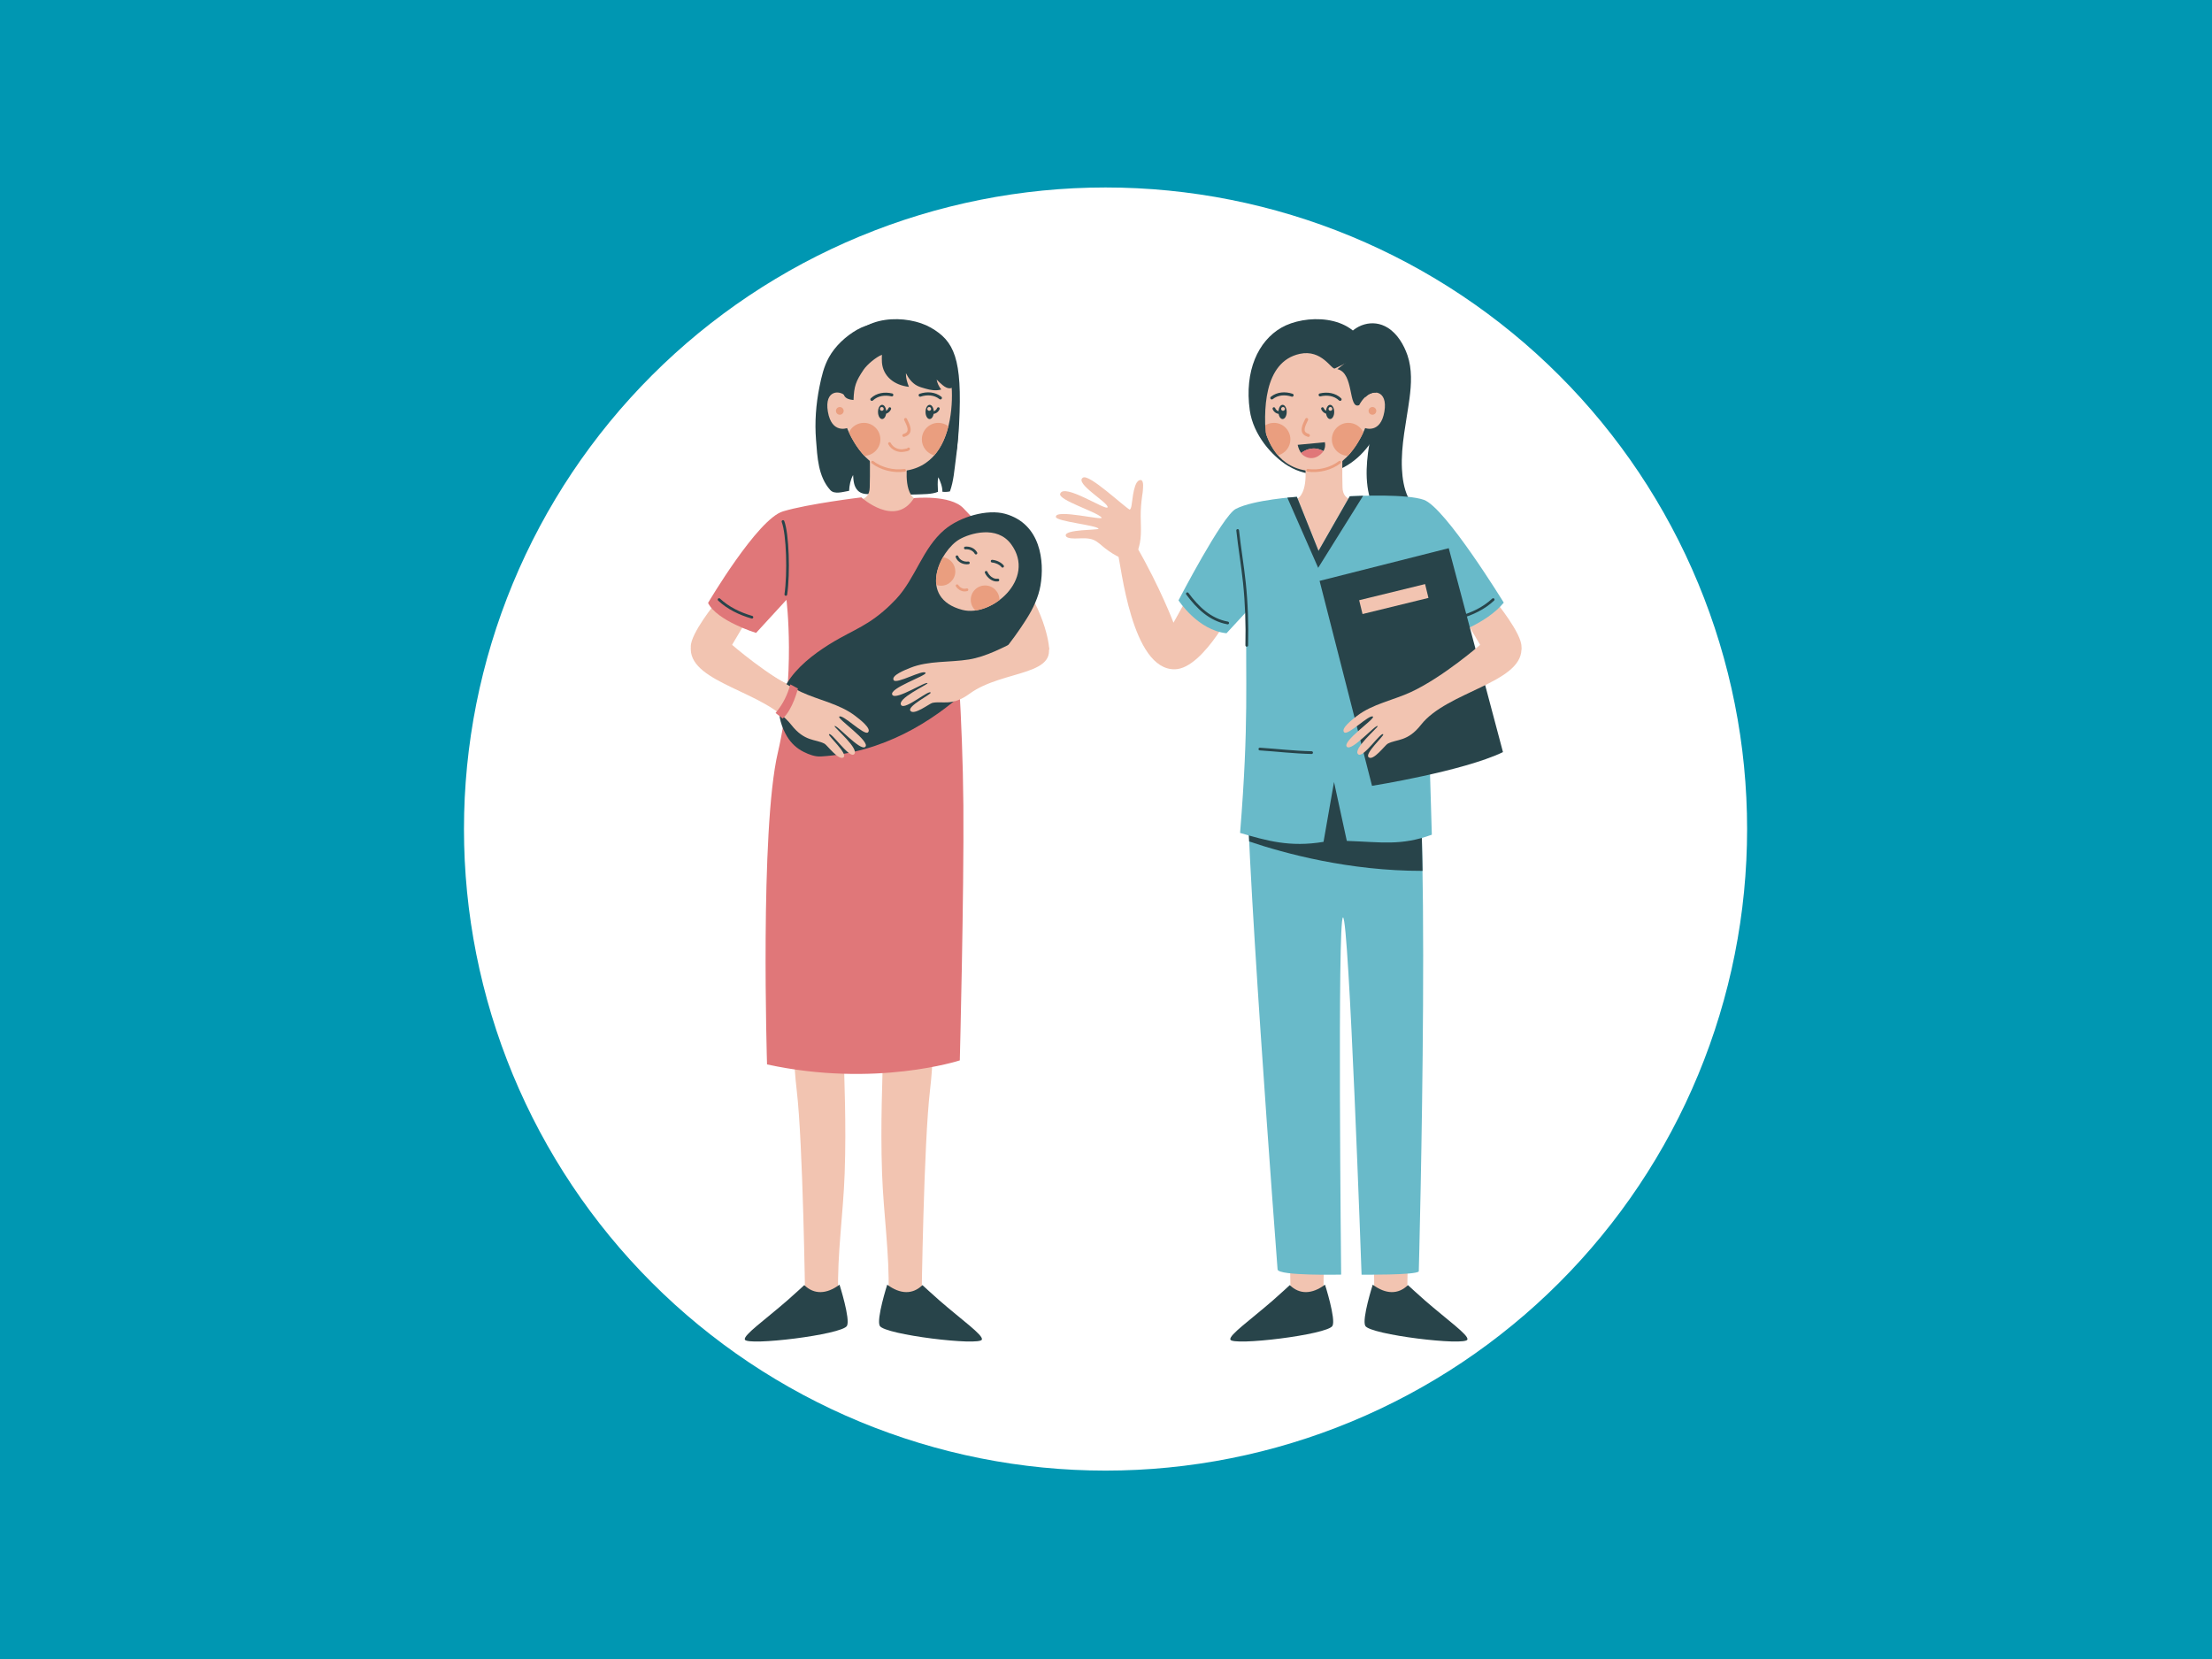 <svg xmlns="http://www.w3.org/2000/svg" xmlns:xlink="http://www.w3.org/1999/xlink" width="1024" zoomAndPan="magnify" viewBox="0 0 768 576" height="768" preserveAspectRatio="xMidYMid meet" version="1.0"><defs><clipPath id="01503df666"><path d="M 161.09 65.09 L 606.59 65.09 L 606.59 510.59 L 161.09 510.59 Z M 161.09 65.09 " clip-rule="nonzero"/></clipPath><clipPath id="a07729e742"><path d="M 489 208 L 528.426 208 L 528.426 250 L 489 250 Z M 489 208 " clip-rule="nonzero"/></clipPath><clipPath id="aee04e2274"><path d="M 466 222 L 528.426 222 L 528.426 264 L 466 264 Z M 466 222 " clip-rule="nonzero"/></clipPath><clipPath id="e92ed68ea3"><path d="M 239.676 208 L 279 208 L 279 250 L 239.676 250 Z M 239.676 208 " clip-rule="nonzero"/></clipPath><clipPath id="2f2799fa86"><path d="M 239.676 222 L 302 222 L 302 264 L 239.676 264 Z M 239.676 222 " clip-rule="nonzero"/></clipPath></defs><rect x="-76.8" width="921.6" fill="#ffffff" y="-57.6" height="691.2" fill-opacity="1"/><rect x="-76.8" width="921.6" fill="#ffffff" y="-57.6" height="691.2" fill-opacity="1"/><rect x="-76.8" width="921.6" fill="#0097b2" y="-57.6" height="691.2" fill-opacity="1"/><g clip-path="url(#01503df666)"><path fill="#ffffff" d="M 606.59 287.84 C 606.59 291.484 606.5 295.129 606.32 298.77 C 606.141 302.41 605.875 306.043 605.516 309.672 C 605.16 313.301 604.715 316.918 604.18 320.523 C 603.645 324.129 603.02 327.719 602.309 331.297 C 601.598 334.871 600.801 338.426 599.914 341.965 C 599.027 345.5 598.055 349.012 596.996 352.5 C 595.938 355.988 594.797 359.449 593.566 362.883 C 592.34 366.312 591.027 369.715 589.633 373.082 C 588.238 376.449 586.762 379.781 585.203 383.078 C 583.645 386.371 582.004 389.629 580.285 392.844 C 578.57 396.059 576.773 399.23 574.898 402.355 C 573.023 405.48 571.074 408.562 569.051 411.594 C 567.023 414.625 564.926 417.602 562.754 420.531 C 560.582 423.461 558.34 426.332 556.027 429.148 C 553.715 431.969 551.336 434.727 548.887 437.43 C 546.438 440.129 543.926 442.77 541.348 445.348 C 538.77 447.926 536.129 450.438 533.43 452.887 C 530.727 455.336 527.969 457.715 525.148 460.027 C 522.332 462.34 519.461 464.582 516.531 466.754 C 513.602 468.926 510.625 471.023 507.594 473.051 C 504.562 475.074 501.48 477.023 498.355 478.898 C 495.23 480.773 492.059 482.57 488.844 484.285 C 485.629 486.004 482.371 487.645 479.078 489.203 C 475.781 490.762 472.449 492.238 469.082 493.633 C 465.715 495.027 462.312 496.34 458.883 497.566 C 455.449 498.797 451.988 499.938 448.5 500.996 C 445.012 502.055 441.5 503.027 437.961 503.914 C 434.426 504.801 430.871 505.598 427.297 506.309 C 423.719 507.02 420.129 507.645 416.523 508.18 C 412.918 508.715 409.301 509.16 405.672 509.516 C 402.043 509.875 398.41 510.141 394.77 510.32 C 391.129 510.5 387.484 510.59 383.84 510.59 C 380.195 510.59 376.551 510.5 372.91 510.32 C 369.27 510.141 365.633 509.875 362.004 509.516 C 358.379 509.16 354.762 508.715 351.156 508.18 C 347.547 507.645 343.957 507.02 340.383 506.309 C 336.809 505.598 333.25 504.801 329.715 503.914 C 326.18 503.027 322.668 502.055 319.18 500.996 C 315.691 499.938 312.23 498.797 308.797 497.566 C 305.363 496.34 301.965 495.027 298.598 493.633 C 295.227 492.238 291.898 490.762 288.602 489.203 C 285.305 487.645 282.051 486.004 278.836 484.285 C 275.621 482.57 272.449 480.773 269.324 478.898 C 266.195 477.023 263.117 475.074 260.086 473.051 C 257.055 471.023 254.074 468.926 251.148 466.754 C 248.219 464.582 245.348 462.34 242.527 460.027 C 239.711 457.715 236.949 455.336 234.25 452.887 C 231.547 450.438 228.91 447.926 226.332 445.348 C 223.754 442.77 221.242 440.129 218.793 437.43 C 216.344 434.727 213.965 431.969 211.652 429.148 C 209.34 426.332 207.098 423.461 204.926 420.531 C 202.754 417.602 200.656 414.625 198.629 411.594 C 196.605 408.562 194.652 405.48 192.781 402.355 C 190.906 399.23 189.109 396.059 187.391 392.844 C 185.672 389.629 184.035 386.371 182.477 383.078 C 180.918 379.781 179.441 376.449 178.043 373.082 C 176.648 369.715 175.34 366.312 174.109 362.883 C 172.883 359.449 171.738 355.988 170.68 352.5 C 169.621 349.012 168.648 345.5 167.766 341.961 C 166.879 338.426 166.082 334.871 165.367 331.297 C 164.656 327.719 164.035 324.129 163.5 320.523 C 162.965 316.918 162.52 313.301 162.16 309.672 C 161.805 306.043 161.535 302.41 161.355 298.77 C 161.18 295.129 161.09 291.484 161.09 287.84 C 161.09 284.195 161.18 280.551 161.355 276.91 C 161.535 273.27 161.805 269.633 162.16 266.004 C 162.52 262.379 162.965 258.762 163.5 255.156 C 164.035 251.547 164.656 247.957 165.367 244.383 C 166.082 240.809 166.879 237.25 167.766 233.715 C 168.648 230.18 169.621 226.668 170.68 223.18 C 171.738 219.691 172.883 216.23 174.109 212.797 C 175.34 209.363 176.648 205.965 178.043 202.598 C 179.441 199.227 180.918 195.898 182.477 192.602 C 184.035 189.305 185.672 186.051 187.391 182.836 C 189.109 179.621 190.906 176.449 192.781 173.324 C 194.652 170.195 196.605 167.117 198.629 164.086 C 200.656 161.055 202.754 158.074 204.926 155.148 C 207.098 152.219 209.34 149.348 211.652 146.527 C 213.965 143.711 216.344 140.949 218.793 138.25 C 221.242 135.547 223.754 132.91 226.332 130.332 C 228.91 127.754 231.547 125.242 234.25 122.793 C 236.949 120.344 239.711 117.965 242.527 115.652 C 245.348 113.34 248.219 111.098 251.148 108.926 C 254.074 106.754 257.055 104.656 260.086 102.629 C 263.117 100.605 266.195 98.652 269.324 96.781 C 272.449 94.906 275.621 93.109 278.836 91.391 C 282.051 89.672 285.305 88.035 288.602 86.477 C 291.898 84.918 295.227 83.441 298.598 82.043 C 301.965 80.648 305.363 79.34 308.797 78.109 C 312.23 76.883 315.691 75.738 319.18 74.68 C 322.668 73.621 326.18 72.648 329.715 71.766 C 333.25 70.879 336.809 70.082 340.383 69.371 C 343.957 68.656 347.547 68.035 351.156 67.5 C 354.762 66.965 358.379 66.52 362.004 66.16 C 365.633 65.805 369.27 65.535 372.91 65.355 C 376.551 65.18 380.195 65.09 383.84 65.09 C 387.484 65.09 391.129 65.18 394.77 65.355 C 398.41 65.535 402.043 65.805 405.672 66.16 C 409.301 66.52 412.918 66.965 416.523 67.5 C 420.129 68.035 423.719 68.656 427.297 69.371 C 430.871 70.082 434.426 70.879 437.961 71.766 C 441.5 72.648 445.012 73.621 448.5 74.68 C 451.988 75.738 455.449 76.883 458.883 78.109 C 462.312 79.34 465.715 80.648 469.082 82.043 C 472.449 83.441 475.781 84.918 479.078 86.477 C 482.371 88.035 485.629 89.672 488.844 91.391 C 492.059 93.109 495.23 94.906 498.355 96.781 C 501.48 98.652 504.562 100.605 507.594 102.629 C 510.625 104.656 513.602 106.754 516.531 108.926 C 519.461 111.098 522.332 113.34 525.148 115.652 C 527.969 117.965 530.727 120.344 533.43 122.793 C 536.129 125.242 538.77 127.754 541.348 130.332 C 543.926 132.91 546.438 135.547 548.887 138.25 C 551.336 140.949 553.715 143.711 556.027 146.527 C 558.34 149.348 560.582 152.219 562.754 155.148 C 564.926 158.074 567.023 161.055 569.051 164.086 C 571.074 167.117 573.023 170.195 574.898 173.324 C 576.773 176.449 578.57 179.621 580.285 182.836 C 582.004 186.051 583.645 189.305 585.203 192.602 C 586.762 195.898 588.238 199.227 589.633 202.598 C 591.027 205.965 592.34 209.363 593.566 212.797 C 594.797 216.23 595.938 219.691 596.996 223.18 C 598.055 226.668 599.027 230.18 599.914 233.715 C 600.801 237.25 601.598 240.809 602.309 244.383 C 603.02 247.957 603.645 251.547 604.18 255.156 C 604.715 258.762 605.16 262.379 605.516 266.004 C 605.875 269.633 606.141 273.27 606.32 276.91 C 606.5 280.551 606.59 284.195 606.59 287.84 Z M 606.59 287.84 " fill-opacity="1" fill-rule="nonzero"/></g><path fill="#f2c4b1" d="M 448.102 450.734 C 448.102 450.734 447.371 396.867 445.18 378.5 C 442.984 360.129 444.668 338.957 444.668 338.957 L 462.879 332.629 C 462.879 332.629 461.809 363.406 461.652 370.031 C 461.574 373.109 462.465 389.711 461.832 407.426 C 461.328 421.52 459.203 435.691 459.582 448.812 C 459.582 448.812 456.176 450.457 448.102 450.734 Z M 448.102 450.734 " fill-opacity="1" fill-rule="evenodd"/><path fill="#f2c4b1" d="M 488.551 450.734 C 488.551 450.734 489.281 396.867 491.473 378.5 C 493.668 360.129 491.984 338.957 491.984 338.957 L 472.73 335.68 C 472.73 335.68 474.84 363.406 475 370.031 C 475.078 373.109 474.184 389.711 474.82 407.426 C 475.324 421.52 477.449 435.691 477.07 448.812 C 477.07 448.812 480.477 450.457 488.551 450.734 Z M 488.551 450.734 " fill-opacity="1" fill-rule="evenodd"/><path fill="#28444a" d="M 447.812 446.191 C 447.812 446.191 444.16 449.562 441.922 451.508 C 434.008 458.383 426.742 463.492 427.164 465.082 C 427.777 467.398 460.992 463.414 462.633 460.328 C 463.867 458.008 460.043 446.039 460.043 446.039 C 455.516 449.391 451.227 449.504 447.812 446.191 Z M 447.812 446.191 " fill-opacity="1" fill-rule="evenodd"/><path fill="#28444a" d="M 488.84 446.191 C 488.84 446.191 492.492 449.562 494.727 451.508 C 502.645 458.383 509.91 463.492 509.488 465.082 C 508.875 467.398 475.66 463.414 474.02 460.328 C 472.785 458.008 476.609 446.039 476.609 446.039 C 481.137 449.391 485.426 449.504 488.84 446.191 Z M 488.84 446.191 " fill-opacity="1" fill-rule="evenodd"/><path fill="#28444a" d="M 474.039 120.824 C 474.039 120.824 483.195 123.531 481.273 139.402 C 479.074 157.543 462.117 170.715 447.242 161.762 C 441.656 158.402 435.105 150.961 433.914 142.449 C 432.008 128.789 436.828 118.398 444.887 113.766 C 452.945 109.133 469.633 108.902 474.039 120.824 Z M 474.039 120.824 " fill-opacity="1" fill-rule="evenodd"/><path fill="#28444a" d="M 467.211 117.672 C 470.191 112.703 476.633 110.527 481.844 113.809 C 485.188 115.91 487.441 119.746 488.688 123.41 C 490.301 128.141 490.027 133.434 489.383 138.301 C 488.316 146.379 486.344 154.625 486.75 162.816 C 487.078 169.352 488.875 176.73 495.863 178.961 C 494.848 180.867 493.238 181.84 491.219 182.594 C 484.266 185.188 478.488 181.148 476.141 174.566 C 473.5 167.176 474.477 158.863 475.945 151.359 C 477.137 145.301 478.809 139.078 477.543 132.887 C 476.359 127.055 471.195 124.973 468.16 120.414 " fill-opacity="1" fill-rule="evenodd"/><path fill="#69bac9" d="M 437.281 250.453 C 437.281 250.453 435.145 250.727 433.219 265.098 C 431.289 279.469 443.57 440.777 443.57 440.777 C 443.984 443.047 465.645 442.539 465.645 442.539 C 465.645 442.539 464.309 318.707 466.285 318.531 C 468.363 318.352 472.734 442.566 472.734 442.566 C 472.734 442.566 491.738 442.754 492.598 441.418 C 492.598 441.418 497.52 258.699 489.684 250.395 Z M 437.281 250.453 " fill-opacity="1" fill-rule="evenodd"/><path fill="#28444a" d="M 433.855 260.855 C 433.645 262.109 433.43 263.52 433.219 265.098 C 432.801 268.223 433.051 278.301 433.707 292.156 C 446.086 296.336 468.461 302.406 493.902 302.367 C 493.66 287.465 493.203 274.336 492.43 264.965 C 476.48 260.414 449.676 254.555 433.855 260.855 Z M 433.855 260.855 " fill-opacity="1" fill-rule="evenodd"/><g clip-path="url(#a07729e742)"><path fill="#f2c4b1" d="M 508.883 215.418 L 514.086 224.195 C 514.086 224.195 503.668 233.316 494.547 237.566 C 485.426 241.812 490.109 255.973 497.344 246.734 C 504.582 237.496 527.992 233.969 528.25 224.555 C 528.375 219.957 519.402 208.988 519.402 208.988 Z M 508.883 215.418 " fill-opacity="1" fill-rule="evenodd"/></g><path fill="#f2c4b1" d="M 412.262 207.512 L 407.434 216.199 C 407.434 216.199 402.836 203.992 394.574 189.695 C 394.574 189.695 386.797 187.477 388.047 191.867 C 389.297 196.258 392.84 232.652 407.902 232.375 C 418.18 232.184 429.523 208.773 429.523 208.773 Z M 412.262 207.512 " fill-opacity="1" fill-rule="evenodd"/><path fill="#f2c4b1" d="M 394.84 191.633 C 396.543 187.625 396.09 183.469 396.047 179.266 C 396.023 176.922 396.223 174.547 396.547 172.227 C 396.605 171.816 396.672 171.406 396.727 170.996 C 396.762 170.723 396.781 170.441 396.809 170.168 C 396.828 169.902 396.844 169.637 396.859 169.371 C 396.906 168.641 397.062 166.141 395.574 166.754 C 394.762 167.086 394.352 168.059 394.094 168.828 C 393.461 170.695 393.262 172.695 392.984 174.633 C 392.883 175.344 392.82 176.449 392.258 176.965 C 389.996 175.711 378.199 164.508 376.023 165.82 C 372.84 167.738 384.891 174.523 384.559 176.109 C 384.25 177.594 369.277 167.469 368.078 171.469 C 367.426 173.645 380.719 177.672 382.453 179.664 C 383.586 180.973 366.254 176.539 366.602 179.496 C 366.789 181.066 380.797 182.34 381.414 183.578 C 381.66 184.074 369.348 183.719 370.039 186.023 C 370.355 187.07 373.027 186.977 374.043 186.945 C 375.859 186.895 378.016 186.727 379.727 187.465 C 381.219 188.109 382.434 189.41 383.707 190.387 C 385.469 191.738 387.18 192.832 389.211 193.746 C 389.441 194.73 389.598 195.727 389.785 196.723 C 389.898 197.328 390.051 197.996 390.633 198.312 C 391.367 198.711 392.414 198.332 393.141 198.098 C 395.172 197.441 396.852 196.152 396.316 193.859 C 396.195 193.328 395.141 192.078 394.84 191.633 Z M 394.84 191.633 " fill-opacity="1" fill-rule="evenodd"/><path fill="#f2c4b1" d="M 453.145 161.742 C 453.145 161.742 454.672 173.562 448.359 173.789 L 456.188 201.516 L 471.586 173.523 C 471.586 173.523 466.27 174.559 466.117 169.289 C 465.965 164.016 466.09 157.773 466.09 157.773 Z M 453.145 161.742 " fill-opacity="1" fill-rule="evenodd"/><path fill="#f2c4b1" d="M 438.555 127.676 C 438.555 127.676 436.48 135.996 438.355 145.949 C 440.227 155.898 445.688 163.809 457.117 163.617 C 468.547 163.426 473.973 148.629 473.973 148.629 C 473.973 148.629 479.32 150.664 480.648 142.949 C 481.973 135.234 476.277 135.191 474.086 137.91 C 474.086 137.91 473.941 122.883 463.672 123.059 C 453.406 123.234 443.965 118.602 438.555 127.676 Z M 438.555 127.676 " fill-opacity="1" fill-rule="evenodd"/><path fill="#28444a" d="M 461.809 140.551 C 462.598 140.551 463.238 141.66 463.238 143.023 C 463.238 144.387 462.598 145.492 461.809 145.492 C 461.02 145.492 460.379 144.387 460.379 143.023 C 460.379 141.66 461.02 140.551 461.809 140.551 Z M 445.312 140.551 C 446.102 140.551 446.742 141.66 446.742 143.023 C 446.742 144.387 446.102 145.492 445.312 145.492 C 444.523 145.492 443.883 144.387 443.883 143.023 C 443.883 141.66 444.523 140.551 445.312 140.551 Z M 445.461 141.312 C 445.824 141.312 446.121 141.605 446.121 141.973 C 446.121 142.336 445.824 142.629 445.461 142.629 C 445.098 142.629 444.805 142.336 444.805 141.973 C 444.805 141.605 445.098 141.312 445.461 141.312 Z M 461.918 141.312 C 462.281 141.312 462.578 141.605 462.578 141.973 C 462.578 142.336 462.281 142.629 461.918 142.629 C 461.555 142.629 461.262 142.336 461.262 141.973 C 461.262 141.605 461.555 141.312 461.918 141.312 Z M 461.918 141.312 " fill-opacity="1" fill-rule="evenodd"/><path fill="#28444a" d="M 458.715 142.031 C 459.098 143.082 460.348 143.98 461.512 143.609 C 461.762 143.535 461.895 143.266 461.82 143.016 C 461.738 142.773 461.477 142.633 461.227 142.715 C 460.535 142.93 459.828 142.332 459.602 141.707 C 459.516 141.465 459.242 141.336 459 141.422 C 458.754 141.516 458.629 141.785 458.715 142.031 Z M 458.715 142.031 " fill-opacity="1" fill-rule="evenodd"/><path fill="#28444a" d="M 441.855 142.031 C 442.238 143.082 443.488 143.98 444.652 143.609 C 444.898 143.535 445.035 143.266 444.961 143.016 C 444.879 142.773 444.617 142.633 444.367 142.715 C 443.672 142.93 442.969 142.332 442.742 141.707 C 442.656 141.465 442.383 141.336 442.141 141.422 C 441.895 141.516 441.77 141.785 441.855 142.031 Z M 441.855 142.031 " fill-opacity="1" fill-rule="evenodd"/><path fill="#ea9e7f" d="M 467.984 158.266 C 464.902 158.176 462.422 155.645 462.422 152.543 C 462.422 149.383 464.988 146.812 468.148 146.812 C 470.445 146.812 472.43 148.168 473.34 150.125 C 472.469 152.016 470.695 155.371 467.984 158.266 Z M 438.805 148 C 439.77 147.258 440.98 146.812 442.293 146.812 C 445.453 146.812 448.02 149.383 448.02 152.543 C 448.02 155.215 446.18 157.461 443.707 158.094 C 441.352 155.398 439.77 151.902 438.805 148 Z M 438.805 148 " fill-opacity="1" fill-rule="evenodd"/><path fill="#28444a" d="M 458.457 137.621 C 460.711 137.082 463.184 137.391 464.918 139.043 C 465.125 139.242 465.457 139.234 465.66 139.023 C 465.859 138.812 465.852 138.48 465.641 138.281 C 463.645 136.379 460.809 135.98 458.215 136.602 C 457.934 136.668 457.758 136.953 457.828 137.234 C 457.895 137.516 458.176 137.691 458.457 137.621 Z M 458.457 137.621 " fill-opacity="1" fill-rule="evenodd"/><path fill="#28444a" d="M 448.785 136.719 C 446.25 135.875 443.391 136.031 441.242 137.754 C 441.016 137.934 440.977 138.266 441.16 138.492 C 441.34 138.719 441.672 138.754 441.895 138.574 C 443.762 137.078 446.254 136.984 448.453 137.715 C 448.727 137.809 449.023 137.656 449.117 137.383 C 449.207 137.109 449.059 136.812 448.785 136.719 Z M 448.785 136.719 " fill-opacity="1" fill-rule="evenodd"/><path fill="#ea9e7f" d="M 453.191 145.422 C 452.832 146.215 452.141 147.445 451.961 148.578 C 451.816 149.484 451.98 150.336 452.707 150.961 C 453.113 151.309 453.602 151.504 454.098 151.676 C 454.371 151.773 454.668 151.625 454.766 151.352 C 454.859 151.078 454.715 150.781 454.441 150.684 C 454.07 150.555 453.695 150.426 453.391 150.164 C 452.832 149.684 452.906 148.965 453.109 148.258 C 453.363 147.363 453.871 146.469 454.148 145.855 C 454.266 145.59 454.148 145.281 453.883 145.16 C 453.621 145.043 453.309 145.16 453.191 145.422 Z M 453.191 145.422 " fill-opacity="1" fill-rule="evenodd"/><path fill="#28444a" d="M 460 153.539 C 460.242 154.68 460.027 155.742 459.496 156.621 C 456.113 154.773 453.332 156.086 451.777 157.285 C 451.234 156.59 450.812 155.648 450.547 154.445 Z M 460 153.539 " fill-opacity="1" fill-rule="evenodd"/><path fill="#e07779" d="M 451.727 157.281 C 453.277 156.086 456.062 154.766 459.441 156.617 L 459.203 157.035 C 457.223 159.312 454.496 159.801 452.129 157.805 Z M 451.727 157.281 " fill-opacity="1" fill-rule="evenodd"/><path fill="#ea9e7f" d="M 477.844 142.652 C 477.844 142.832 477.809 143 477.742 143.164 C 477.672 143.328 477.574 143.473 477.449 143.602 C 477.324 143.727 477.18 143.82 477.016 143.891 C 476.852 143.957 476.68 143.992 476.504 143.992 C 476.328 143.992 476.156 143.957 475.992 143.891 C 475.828 143.82 475.684 143.727 475.559 143.602 C 475.434 143.473 475.336 143.328 475.27 143.164 C 475.199 143 475.168 142.832 475.168 142.652 C 475.168 142.477 475.199 142.305 475.27 142.141 C 475.336 141.977 475.434 141.832 475.559 141.707 C 475.684 141.582 475.828 141.484 475.992 141.418 C 476.156 141.348 476.328 141.316 476.504 141.316 C 476.68 141.316 476.852 141.348 477.016 141.418 C 477.18 141.484 477.324 141.582 477.449 141.707 C 477.574 141.832 477.672 141.977 477.742 142.141 C 477.809 142.305 477.844 142.477 477.844 142.652 Z M 477.844 142.652 " fill-opacity="1" fill-rule="nonzero"/><path fill="#ea9e7f" d="M 453.961 163.762 C 457.91 164.316 462.312 163.25 465.43 160.844 C 465.637 160.688 465.676 160.391 465.516 160.184 C 465.359 159.977 465.059 159.941 464.855 160.098 C 461.934 162.355 457.801 163.348 454.094 162.824 C 453.836 162.789 453.594 162.969 453.559 163.227 C 453.523 163.484 453.703 163.723 453.961 163.762 Z M 453.961 163.762 " fill-opacity="1" fill-rule="evenodd"/><path fill="#28444a" d="M 467.105 126.133 C 467.105 126.133 464.859 127.32 463.449 127.934 C 462.305 128.43 458.949 121.18 451.27 122.859 C 438.672 125.617 438.504 142.785 439.73 153.684 C 440.324 158.953 437.035 145.203 437.035 145.203 C 437.035 145.203 434.406 132.699 436.672 127.77 C 438.941 122.836 445.523 111.492 457.684 112.285 C 469.84 113.078 473.191 118.449 474.094 120.836 L 470.879 124.203 Z M 467.105 126.133 " fill-opacity="1" fill-rule="evenodd"/><path fill="#69bac9" d="M 457.781 191.285 L 450.266 172.504 C 450.266 172.504 435.219 173.469 429.039 176.703 C 424.363 179.152 409.18 208.438 409.18 208.438 C 409.18 208.438 415.848 218.816 425.84 219.863 L 432.754 212.379 C 432.348 237.008 433.695 250.336 430.555 289.191 C 439.727 291.855 447.785 294.25 459.527 292.285 L 463.168 271.496 L 467.609 291.957 C 479.828 292.379 486.344 293.707 497.125 289.812 C 497.125 289.812 495.582 236.711 495.418 234.914 C 494.957 229.844 495.625 207.449 495.625 207.449 L 503.598 220.59 C 503.598 220.59 515.957 216.727 522.105 209.238 C 522.105 209.238 501.812 176.156 494.359 173.543 C 488.402 171.457 472.355 172.125 468.645 172.309 Z M 457.781 191.285 " fill-opacity="1" fill-rule="evenodd"/><path fill="#28444a" d="M 437.383 260.535 C 443.402 260.941 449.332 261.645 455.375 261.777 C 455.637 261.785 455.855 261.578 455.859 261.316 C 455.863 261.055 455.656 260.84 455.398 260.836 C 449.367 260.703 443.453 260 437.445 259.594 C 437.184 259.574 436.961 259.773 436.941 260.031 C 436.926 260.293 437.121 260.52 437.383 260.535 Z M 437.383 260.535 " fill-opacity="1" fill-rule="evenodd"/><path fill="#28444a" d="M 411.863 206.422 C 415.516 211.336 419.91 215.613 426.16 216.758 C 426.418 216.805 426.664 216.637 426.711 216.379 C 426.758 216.121 426.586 215.875 426.332 215.828 C 420.328 214.73 416.125 210.582 412.625 205.859 C 412.465 205.648 412.172 205.605 411.961 205.762 C 411.754 205.918 411.711 206.211 411.863 206.422 Z M 411.863 206.422 " fill-opacity="1" fill-rule="evenodd"/><path fill="#28444a" d="M 507.148 214.75 C 511.41 213.516 515.484 211.574 518.746 208.52 C 518.938 208.34 518.945 208.043 518.77 207.852 C 518.594 207.66 518.293 207.652 518.105 207.828 C 514.949 210.781 511.008 212.652 506.887 213.844 C 506.641 213.914 506.492 214.176 506.566 214.426 C 506.641 214.676 506.902 214.82 507.148 214.75 Z M 507.148 214.75 " fill-opacity="1" fill-rule="evenodd"/><path fill="#28444a" d="M 457.664 197.152 L 473.277 172.133 C 471.211 172.188 469.559 172.262 468.648 172.305 L 457.785 191.285 L 450.266 172.504 C 450.266 172.504 448.965 172.586 446.965 172.785 Z M 457.664 197.152 " fill-opacity="1" fill-rule="evenodd"/><path fill="#28444a" d="M 429.25 184.223 C 429.895 190.273 430.941 196.289 431.578 202.344 C 432.34 209.559 432.562 216.793 432.402 224.043 C 432.398 224.305 432.602 224.52 432.863 224.527 C 433.121 224.531 433.34 224.324 433.344 224.066 C 433.508 216.773 433.285 209.496 432.516 202.246 C 431.879 196.188 430.836 190.176 430.184 184.121 C 430.16 183.863 429.922 183.676 429.664 183.703 C 429.406 183.73 429.223 183.961 429.25 184.223 Z M 429.25 184.223 " fill-opacity="1" fill-rule="evenodd"/><path fill="#28444a" d="M 464.34 128.172 L 473.832 120.59 C 473.832 120.59 478.262 122.652 479.523 127.441 C 480.781 132.227 478.488 135.652 477.703 136.32 C 477.703 136.32 474.477 135.832 471.891 140.668 C 467.984 142.23 470.27 129.496 464.34 128.172 Z M 464.34 128.172 " fill-opacity="1" fill-rule="evenodd"/><path fill="#28444a" d="M 458.156 201.68 L 476.363 272.84 C 476.363 272.84 508.078 267.777 521.828 261.121 L 503 190.328 Z M 458.156 201.68 " fill-opacity="1" fill-rule="evenodd"/><path fill="#f2c4b1" d="M 471.895 208.395 L 494.785 202.793 L 495.957 207.594 L 473.066 213.195 Z M 471.895 208.395 " fill-opacity="1" fill-rule="evenodd"/><g clip-path="url(#aee04e2274)"><path fill="#f2c4b1" d="M 528.25 225.523 C 528.406 219.824 514.129 223.688 514.129 223.688 C 514.129 223.688 501.211 235 489.902 240.266 C 483.801 243.109 476.539 244.406 471.137 248.566 C 469.711 249.664 465.316 252.969 466.719 254.277 C 468.043 255.508 475.547 247.773 476.699 248.824 C 477.5 249.555 465.691 257.52 467.668 259.316 C 469.438 260.922 477.766 251.262 478.324 252.113 C 478.574 252.496 469.16 260.387 471.672 261.965 C 473.477 263.098 479.57 253.848 480.27 254.969 C 480.582 255.473 473.746 261.609 475.16 262.898 C 476.762 264.363 480.93 258.672 481.789 258.219 C 485.035 256.512 488.695 257.609 493.375 251.637 C 502.348 240.18 527.934 237.195 528.25 225.523 " fill-opacity="1" fill-rule="evenodd"/></g><path fill="#f2c4b1" d="M 319.984 450.734 C 319.984 450.734 320.715 396.867 322.902 378.5 C 325.098 360.129 323.414 338.957 323.414 338.957 L 305.207 332.629 C 305.207 332.629 306.273 363.406 306.434 370.031 C 306.508 373.109 305.617 389.711 306.25 407.426 C 306.758 421.52 308.883 435.691 308.5 448.812 C 308.5 448.812 311.91 450.457 319.984 450.734 Z M 319.984 450.734 " fill-opacity="1" fill-rule="evenodd"/><path fill="#f2c4b1" d="M 279.531 450.734 C 279.531 450.734 278.805 396.867 276.613 378.5 C 274.418 360.129 276.102 338.957 276.102 338.957 L 295.352 335.68 C 295.352 335.68 293.242 363.406 293.086 370.031 C 293.008 373.109 293.898 389.711 293.266 407.426 C 292.758 421.52 290.637 435.691 291.016 448.812 C 291.016 448.812 287.609 450.457 279.531 450.734 Z M 279.531 450.734 " fill-opacity="1" fill-rule="evenodd"/><path fill="#28444a" d="M 320.273 446.191 C 320.273 446.191 323.926 449.562 326.16 451.508 C 334.074 458.383 341.344 463.492 340.918 465.082 C 340.305 467.398 307.09 463.414 305.449 460.328 C 304.215 458.008 308.039 446.039 308.039 446.039 C 312.57 449.391 316.859 449.504 320.273 446.191 Z M 320.273 446.191 " fill-opacity="1" fill-rule="evenodd"/><path fill="#28444a" d="M 279.242 446.191 C 279.242 446.191 275.59 449.562 273.355 451.508 C 265.441 458.383 258.172 463.492 258.594 465.082 C 259.211 467.398 292.426 463.414 294.066 460.328 C 295.297 458.008 291.477 446.039 291.477 446.039 C 286.945 449.391 282.656 449.504 279.242 446.191 Z M 279.242 446.191 " fill-opacity="1" fill-rule="evenodd"/><path fill="#28444a" d="M 294.043 120.824 C 294.043 120.824 284.887 123.531 286.812 139.402 C 289.012 157.543 305.965 170.715 320.844 161.762 C 326.43 158.402 331.707 172.074 333 147.211 C 334.188 124.43 331.254 118.398 323.199 113.766 C 315.141 109.133 298.453 108.902 294.043 120.824 Z M 294.043 120.824 " fill-opacity="1" fill-rule="evenodd"/><path fill="#28444a" d="M 303.762 112.293 C 301.59 112.691 299.484 113.391 297.566 114.484 C 293.688 116.699 289.977 120.121 287.809 124.051 C 286.027 127.262 285.215 130.789 284.504 134.355 C 283.297 140.414 282.836 146.527 283.32 152.695 C 283.789 158.684 284.031 165.418 288.254 170.129 C 289.727 171.77 292.629 170.762 294.809 170.41 C 294.902 168.492 295.262 166.641 296.191 164.93 C 296.309 166.793 296.414 168.816 297.762 170.25 C 299.875 172.508 303.664 171.113 306.719 171.34 C 310.469 171.613 314.332 171.852 318.098 171.676 C 320.414 171.566 323.504 171.676 325.668 170.758 C 325.652 169.094 325.383 167.328 325.793 165.695 C 326.508 167.234 327.227 168.992 327.199 170.73 C 328.082 170.836 328.941 170.801 329.812 170.613 C 331.125 166.965 331.324 163.277 331.852 159.477 C 333.328 148.906 333.359 138.418 329.586 128.301 C 327.918 123.84 325.453 119.387 321.602 116.438 C 319.379 114.738 316.625 113.672 313.965 112.891 C 311.406 112.137 309.008 112.016 306.363 112.328 " fill-opacity="1" fill-rule="evenodd"/><g clip-path="url(#e92ed68ea3)"><path fill="#f2c4b1" d="M 259.199 215.418 L 253.996 224.195 C 253.996 224.195 264.418 233.316 273.535 237.566 C 282.656 241.812 277.977 255.973 270.738 246.734 C 263.5 237.496 240.09 233.969 239.836 224.555 C 239.711 219.957 248.684 208.988 248.684 208.988 Z M 259.199 215.418 " fill-opacity="1" fill-rule="evenodd"/></g><path fill="#f2c4b1" d="M 314.941 161.742 C 314.941 161.742 313.41 173.562 319.723 173.789 L 311.895 201.516 L 296.496 173.523 C 296.496 173.523 301.812 174.559 301.965 169.289 C 302.121 164.016 301.992 157.773 301.992 157.773 Z M 314.941 161.742 " fill-opacity="1" fill-rule="evenodd"/><path fill="#e07779" d="M 299.055 172.688 C 299.055 172.688 310.797 183.34 317.324 172.938 C 317.324 172.938 329.91 171.668 334.488 176.449 C 339.066 181.23 357.277 200.586 357.277 200.586 L 331.852 220.188 C 331.852 220.188 334.238 249.094 334.48 279.594 C 334.727 310.09 333.242 368.164 333.242 368.164 C 333.242 368.164 303.926 377.75 266.312 369.562 C 266.312 369.562 263.785 288.082 270.062 261.309 C 276.344 234.535 273.059 208.246 273.059 208.246 L 262.508 219.742 C 262.508 219.742 248.988 215.621 245.832 209.34 C 245.832 209.34 263.008 180.207 271.816 177.555 C 280.621 174.902 299.055 172.688 299.055 172.688 Z M 299.055 172.688 " fill-opacity="1" fill-rule="evenodd"/><path fill="#f2c4b1" d="M 329.531 127.676 C 329.531 127.676 331.602 135.996 329.73 145.949 C 327.855 155.898 322.395 163.809 310.965 163.617 C 299.539 163.426 294.109 148.629 294.109 148.629 C 294.109 148.629 288.762 150.664 287.438 142.949 C 286.109 135.234 291.809 135.191 293.996 137.91 C 293.996 137.91 294.141 122.883 304.41 123.059 C 314.68 123.234 324.117 118.602 329.531 127.676 Z M 329.531 127.676 " fill-opacity="1" fill-rule="evenodd"/><path fill="#28444a" d="M 306.273 140.551 C 305.484 140.551 304.844 141.66 304.844 143.023 C 304.844 144.387 305.484 145.492 306.273 145.492 C 307.062 145.492 307.703 144.387 307.703 143.023 C 307.703 141.66 307.062 140.551 306.273 140.551 Z M 322.77 140.551 C 321.98 140.551 321.34 141.66 321.34 143.023 C 321.34 144.387 321.98 145.492 322.77 145.492 C 323.562 145.492 324.203 144.387 324.203 143.023 C 324.203 141.66 323.562 140.551 322.77 140.551 Z M 322.621 141.312 C 322.258 141.312 321.961 141.605 321.961 141.973 C 321.961 142.336 322.258 142.629 322.621 142.629 C 322.984 142.629 323.281 142.336 323.281 141.973 C 323.281 141.605 322.984 141.312 322.621 141.312 Z M 306.164 141.312 C 305.801 141.312 305.508 141.605 305.508 141.973 C 305.508 142.336 305.801 142.629 306.164 142.629 C 306.527 142.629 306.824 142.336 306.824 141.973 C 306.824 141.605 306.527 141.312 306.164 141.312 Z M 306.164 141.312 " fill-opacity="1" fill-rule="evenodd"/><path fill="#28444a" d="M 309.371 142.031 C 308.984 143.082 307.734 143.98 306.574 143.609 C 306.324 143.535 306.188 143.266 306.266 143.016 C 306.348 142.773 306.609 142.633 306.859 142.715 C 307.551 142.93 308.258 142.332 308.484 141.707 C 308.57 141.465 308.84 141.336 309.086 141.422 C 309.328 141.516 309.457 141.785 309.371 142.031 Z M 309.371 142.031 " fill-opacity="1" fill-rule="evenodd"/><path fill="#28444a" d="M 326.23 142.031 C 325.848 143.082 324.598 143.98 323.434 143.609 C 323.184 143.535 323.047 143.266 323.125 143.016 C 323.207 142.773 323.469 142.633 323.719 142.715 C 324.41 142.93 325.117 142.332 325.344 141.707 C 325.43 141.465 325.699 141.336 325.945 141.422 C 326.191 141.516 326.316 141.785 326.23 142.031 Z M 326.23 142.031 " fill-opacity="1" fill-rule="evenodd"/><path fill="#ea9e7f" d="M 300.102 158.266 C 303.184 158.176 305.664 155.645 305.664 152.543 C 305.664 149.383 303.098 146.812 299.938 146.812 C 297.637 146.812 295.656 148.168 294.746 150.125 C 295.613 152.016 297.391 155.371 300.102 158.266 Z M 329.281 148 C 328.316 147.258 327.105 146.812 325.793 146.812 C 322.633 146.812 320.066 149.383 320.066 152.543 C 320.066 155.215 321.902 157.461 324.379 158.094 C 326.734 155.398 328.316 151.902 329.281 148 Z M 329.281 148 " fill-opacity="1" fill-rule="evenodd"/><path fill="#28444a" d="M 309.523 137.625 C 307.27 137.086 304.797 137.395 303.066 139.047 C 302.855 139.246 302.523 139.238 302.324 139.027 C 302.125 138.816 302.133 138.484 302.344 138.285 C 304.336 136.383 307.172 135.984 309.77 136.605 C 310.051 136.672 310.223 136.957 310.156 137.238 C 310.09 137.52 309.805 137.695 309.523 137.625 Z M 309.523 137.625 " fill-opacity="1" fill-rule="evenodd"/><path fill="#28444a" d="M 319.301 136.719 C 321.832 135.875 324.691 136.031 326.844 137.754 C 327.07 137.934 327.105 138.266 326.926 138.492 C 326.742 138.719 326.414 138.754 326.188 138.574 C 324.32 137.078 321.828 136.984 319.629 137.715 C 319.355 137.809 319.059 137.656 318.969 137.383 C 318.875 137.109 319.023 136.812 319.301 136.719 Z M 319.301 136.719 " fill-opacity="1" fill-rule="evenodd"/><path fill="#ea9e7f" d="M 314.895 145.422 C 315.25 146.215 315.941 147.445 316.121 148.578 C 316.266 149.484 316.102 150.336 315.375 150.961 C 314.973 151.309 314.48 151.504 313.988 151.676 C 313.715 151.773 313.414 151.625 313.316 151.352 C 313.223 151.078 313.367 150.781 313.641 150.684 C 314.012 150.555 314.387 150.426 314.691 150.164 C 315.25 149.684 315.18 148.965 314.973 148.258 C 314.719 147.363 314.215 146.469 313.938 145.855 C 313.816 145.59 313.934 145.281 314.199 145.16 C 314.465 145.043 314.773 145.16 314.895 145.422 Z M 314.895 145.422 " fill-opacity="1" fill-rule="evenodd"/><path fill="#ea9e7f" d="M 315.113 155.547 C 315 155.672 314.836 155.719 314.676 155.758 C 314.414 155.816 314.133 155.84 313.883 155.895 C 312.105 156.309 310.09 155.457 309.258 153.793 C 309.141 153.559 308.859 153.465 308.625 153.582 C 308.391 153.699 308.297 153.98 308.414 154.215 C 309.438 156.262 311.91 157.32 314.094 156.816 C 314.402 156.746 314.758 156.723 315.07 156.629 C 315.355 156.543 315.617 156.402 315.82 156.172 C 315.992 155.98 315.973 155.68 315.777 155.508 C 315.59 155.332 315.289 155.352 315.113 155.547 Z M 315.113 155.547 " fill-opacity="1" fill-rule="evenodd"/><path fill="#ea9e7f" d="M 290.242 142.652 C 290.242 142.832 290.273 143 290.344 143.164 C 290.41 143.328 290.508 143.473 290.633 143.602 C 290.758 143.727 290.902 143.82 291.066 143.891 C 291.23 143.957 291.402 143.992 291.578 143.992 C 291.758 143.992 291.926 143.957 292.09 143.891 C 292.254 143.82 292.398 143.727 292.523 143.602 C 292.648 143.473 292.746 143.328 292.816 143.164 C 292.883 143 292.918 142.832 292.918 142.652 C 292.918 142.477 292.883 142.305 292.816 142.141 C 292.746 141.977 292.648 141.832 292.523 141.707 C 292.398 141.582 292.254 141.484 292.09 141.418 C 291.926 141.348 291.758 141.316 291.578 141.316 C 291.402 141.316 291.23 141.348 291.066 141.418 C 290.902 141.484 290.758 141.582 290.633 141.707 C 290.508 141.832 290.41 141.977 290.344 142.141 C 290.273 142.305 290.242 142.477 290.242 142.652 Z M 290.242 142.652 " fill-opacity="1" fill-rule="nonzero"/><path fill="#ea9e7f" d="M 313.992 162.824 C 310.285 163.348 306.152 162.355 303.227 160.098 C 303.023 159.941 302.727 159.977 302.566 160.184 C 302.41 160.391 302.449 160.688 302.652 160.844 C 305.773 163.25 310.176 164.316 314.121 163.762 C 314.379 163.723 314.562 163.484 314.527 163.227 C 314.488 162.969 314.25 162.789 313.992 162.824 Z M 313.992 162.824 " fill-opacity="1" fill-rule="evenodd"/><path fill="#f2c4b1" d="M 364.305 225.59 C 364.305 225.59 363.984 213.637 352.32 198.109 L 345.355 211.91 L 351.57 227.836 Z M 364.305 225.59 " fill-opacity="1" fill-rule="evenodd"/><path fill="#28444a" d="M 271.414 181.234 C 273.062 185.598 273.422 199.121 272.371 206.316 C 272.332 206.574 272.512 206.812 272.77 206.852 C 273.027 206.891 273.266 206.711 273.305 206.453 C 274.375 199.125 273.977 185.348 272.297 180.902 C 272.207 180.66 271.934 180.535 271.691 180.629 C 271.445 180.719 271.324 180.992 271.414 181.234 Z M 271.414 181.234 " fill-opacity="1" fill-rule="evenodd"/><path fill="#28444a" d="M 261.195 213.844 C 257.078 212.652 253.137 210.781 249.98 207.828 C 249.789 207.652 249.492 207.66 249.316 207.852 C 249.141 208.043 249.148 208.34 249.34 208.52 C 252.602 211.574 256.676 213.516 260.934 214.75 C 261.184 214.82 261.445 214.676 261.52 214.426 C 261.59 214.176 261.445 213.914 261.195 213.844 Z M 261.195 213.844 " fill-opacity="1" fill-rule="evenodd"/><path fill="#28444a" d="M 337.898 184.121 C 337.246 190.176 336.207 196.188 335.566 202.246 C 334.797 209.496 334.578 216.773 334.738 224.066 C 334.746 224.324 334.961 224.531 335.219 224.527 C 335.48 224.52 335.688 224.305 335.68 224.043 C 335.523 216.793 335.746 209.559 336.504 202.344 C 337.145 196.289 338.188 190.273 338.836 184.223 C 338.863 183.961 338.68 183.73 338.418 183.703 C 338.16 183.676 337.926 183.863 337.898 184.121 Z M 337.898 184.121 " fill-opacity="1" fill-rule="evenodd"/><path fill="#28444a" d="M 306.195 123.168 C 306.176 124.082 306.129 124.996 306.211 125.906 C 306.613 130.566 310.328 133.715 315.57 134.309 C 314.965 132.762 314.492 131.242 314.527 129.562 C 315.41 131.312 316.648 132.988 318.426 133.914 C 319.34 134.395 320.363 134.645 321.352 134.938 C 323.09 135.457 325.016 135.758 326.793 135.234 C 325.992 134.23 325.438 133.043 325.199 131.781 C 325.883 132.484 326.59 133.156 327.348 133.773 C 327.723 134.082 328.129 134.355 328.57 134.555 C 329.812 135.105 331.02 134.848 331.395 133.375 C 331.848 131.609 331.613 130.027 331.266 128.258 C 330.566 124.73 328.027 121.043 325.008 119.156 C 317.863 114.688 307.902 113.922 300.543 118.363 C 295.719 121.277 292.906 125.98 292.406 131.539 C 292.23 133.508 292.207 135.551 293.113 137.355 C 293.668 138.465 295.082 138.762 296.344 138.883 C 296.512 134.062 297.164 132.332 299.832 128.375 C 301.047 126.574 304.125 124 306.195 123.168 Z M 306.195 123.168 " fill-opacity="1" fill-rule="evenodd"/><path fill="#28444a" d="M 348.988 178.398 C 342.797 176.676 333.301 179.367 327.91 183.938 C 320.273 190.418 317.895 200.727 311.156 207.957 C 308.328 210.992 305.109 213.766 301.617 216.008 C 298.375 218.09 294.875 219.73 291.512 221.605 C 281.688 227.082 267.445 237.305 271.074 250.602 C 271.562 252.383 272.305 254.113 273.262 255.691 C 274.668 258.023 276.59 259.836 279.031 261.047 C 280.906 261.98 282.969 262.766 285.035 262.641 C 328.039 260 353.203 219.945 356.488 214.762 C 358.68 211.309 360.551 207.363 361.25 203.309 C 362.688 194.965 361.406 181.855 348.988 178.398 Z M 348.988 178.398 " fill-opacity="1" fill-rule="evenodd"/><path fill="#f2c4b1" d="M 351.078 188.969 C 346.16 182.254 336.695 185.207 333.145 187.242 C 326.391 191.113 318.344 207.621 334.148 211.754 C 344.191 214.383 359.934 201.062 351.078 188.969 Z M 351.078 188.969 " fill-opacity="1" fill-rule="evenodd"/><path fill="#28444a" d="M 335.207 190.727 C 336.422 190.625 337.762 191.066 338.438 192.266 C 338.562 192.492 338.852 192.574 339.078 192.449 C 339.305 192.32 339.387 192.031 339.258 191.805 C 338.391 190.262 336.688 189.652 335.125 189.789 C 334.867 189.809 334.676 190.039 334.695 190.297 C 334.719 190.559 334.949 190.75 335.207 190.727 Z M 335.207 190.727 " fill-opacity="1" fill-rule="evenodd"/><path fill="#28444a" d="M 344.422 195.301 C 345.789 195.426 347.098 196.078 347.723 196.895 C 347.883 197.102 348.176 197.141 348.383 196.98 C 348.59 196.82 348.629 196.527 348.473 196.32 C 347.719 195.336 346.156 194.512 344.508 194.363 C 344.25 194.34 344.02 194.527 343.996 194.789 C 343.973 195.047 344.164 195.277 344.422 195.301 Z M 344.422 195.301 " fill-opacity="1" fill-rule="evenodd"/><path fill="#28444a" d="M 331.82 193.477 C 332.484 195.211 334.48 196.152 336.281 195.891 C 336.539 195.852 336.719 195.609 336.68 195.352 C 336.641 195.098 336.402 194.918 336.145 194.957 C 334.762 195.156 333.211 194.473 332.699 193.141 C 332.609 192.898 332.336 192.777 332.094 192.867 C 331.848 192.961 331.727 193.234 331.82 193.477 Z M 331.82 193.477 " fill-opacity="1" fill-rule="evenodd"/><path fill="#28444a" d="M 341.961 198.906 C 342.719 200.574 344.551 202.152 346.543 201.859 C 346.801 201.82 346.977 201.582 346.941 201.324 C 346.902 201.066 346.664 200.887 346.406 200.926 C 344.824 201.16 343.422 199.84 342.82 198.516 C 342.715 198.277 342.434 198.172 342.195 198.281 C 341.961 198.387 341.855 198.668 341.961 198.906 Z M 341.961 198.906 " fill-opacity="1" fill-rule="evenodd"/><path fill="#ea9e7f" d="M 331.91 203.633 C 332.805 204.906 334.293 205.688 335.863 205.207 C 336.113 205.129 336.25 204.867 336.176 204.617 C 336.098 204.367 335.836 204.23 335.586 204.305 C 334.426 204.66 333.344 204.035 332.68 203.09 C 332.531 202.875 332.238 202.824 332.023 202.973 C 331.812 203.125 331.758 203.418 331.91 203.633 Z M 331.91 203.633 " fill-opacity="1" fill-rule="evenodd"/><path fill="#ea9e7f" d="M 338.711 211.957 C 337.691 211.047 337.047 209.719 337.047 208.246 C 337.047 205.5 339.277 203.27 342.023 203.27 C 344.77 203.27 346.996 205.5 346.996 208.246 C 346.996 208.281 346.996 208.32 346.996 208.355 C 344.488 210.254 341.555 211.551 338.711 211.957 Z M 327.398 193.461 C 329.82 193.797 331.688 195.875 331.688 198.391 C 331.688 201.137 329.457 203.367 326.711 203.367 C 326.145 203.367 325.598 203.273 325.09 203.098 C 324.656 199.906 325.703 196.418 327.398 193.461 Z M 327.398 193.461 " fill-opacity="1" fill-rule="evenodd"/><g clip-path="url(#2f2799fa86)"><path fill="#f2c4b1" d="M 239.832 225.523 C 239.68 219.824 253.953 223.688 253.953 223.688 C 253.953 223.688 266.871 235 278.18 240.266 C 284.281 243.109 291.543 244.406 296.945 248.566 C 298.371 249.664 302.766 252.969 301.363 254.277 C 300.043 255.508 292.539 247.773 291.383 248.824 C 290.582 249.555 302.395 257.52 300.414 259.316 C 298.645 260.922 290.316 251.262 289.758 252.113 C 289.512 252.496 298.926 260.387 296.41 261.965 C 294.609 263.098 288.512 253.848 287.816 254.969 C 287.5 255.473 294.336 261.609 292.922 262.898 C 291.32 264.363 287.152 258.672 286.293 258.219 C 283.047 256.512 279.387 257.609 274.711 251.637 C 265.734 240.18 240.152 237.195 239.832 225.523 " fill-opacity="1" fill-rule="evenodd"/></g><path fill="#e07779" d="M 274.41 237.629 L 277.043 239.039 C 277.043 239.039 275.281 246.355 271.738 249.484 L 269.277 247.547 C 271.996 244.293 273.41 241.141 274.41 237.629 Z M 274.41 237.629 " fill-opacity="1" fill-rule="evenodd"/><path fill="#f2c4b1" d="M 363.102 221.789 C 360.266 215.707 348.703 226.973 336.391 228.969 C 329.746 230.047 322.406 229.32 316.074 231.859 C 314.406 232.527 309.281 234.512 310.277 236.152 C 311.215 237.695 320.535 232.293 321.359 233.617 C 321.934 234.535 308.406 238.992 309.82 241.262 C 311.086 243.285 321.727 236.25 322.031 237.223 C 322.168 237.66 310.965 242.695 312.953 244.898 C 314.383 246.48 322.758 239.23 323.129 240.5 C 323.293 241.066 315.051 245.117 316.059 246.742 C 317.203 248.586 322.762 244.242 323.711 244.039 C 327.297 243.281 330.52 245.332 336.645 240.852 C 348.391 232.266 369.258 234.984 363.102 221.789 Z M 363.102 221.789 " fill-opacity="1" fill-rule="evenodd"/></svg>